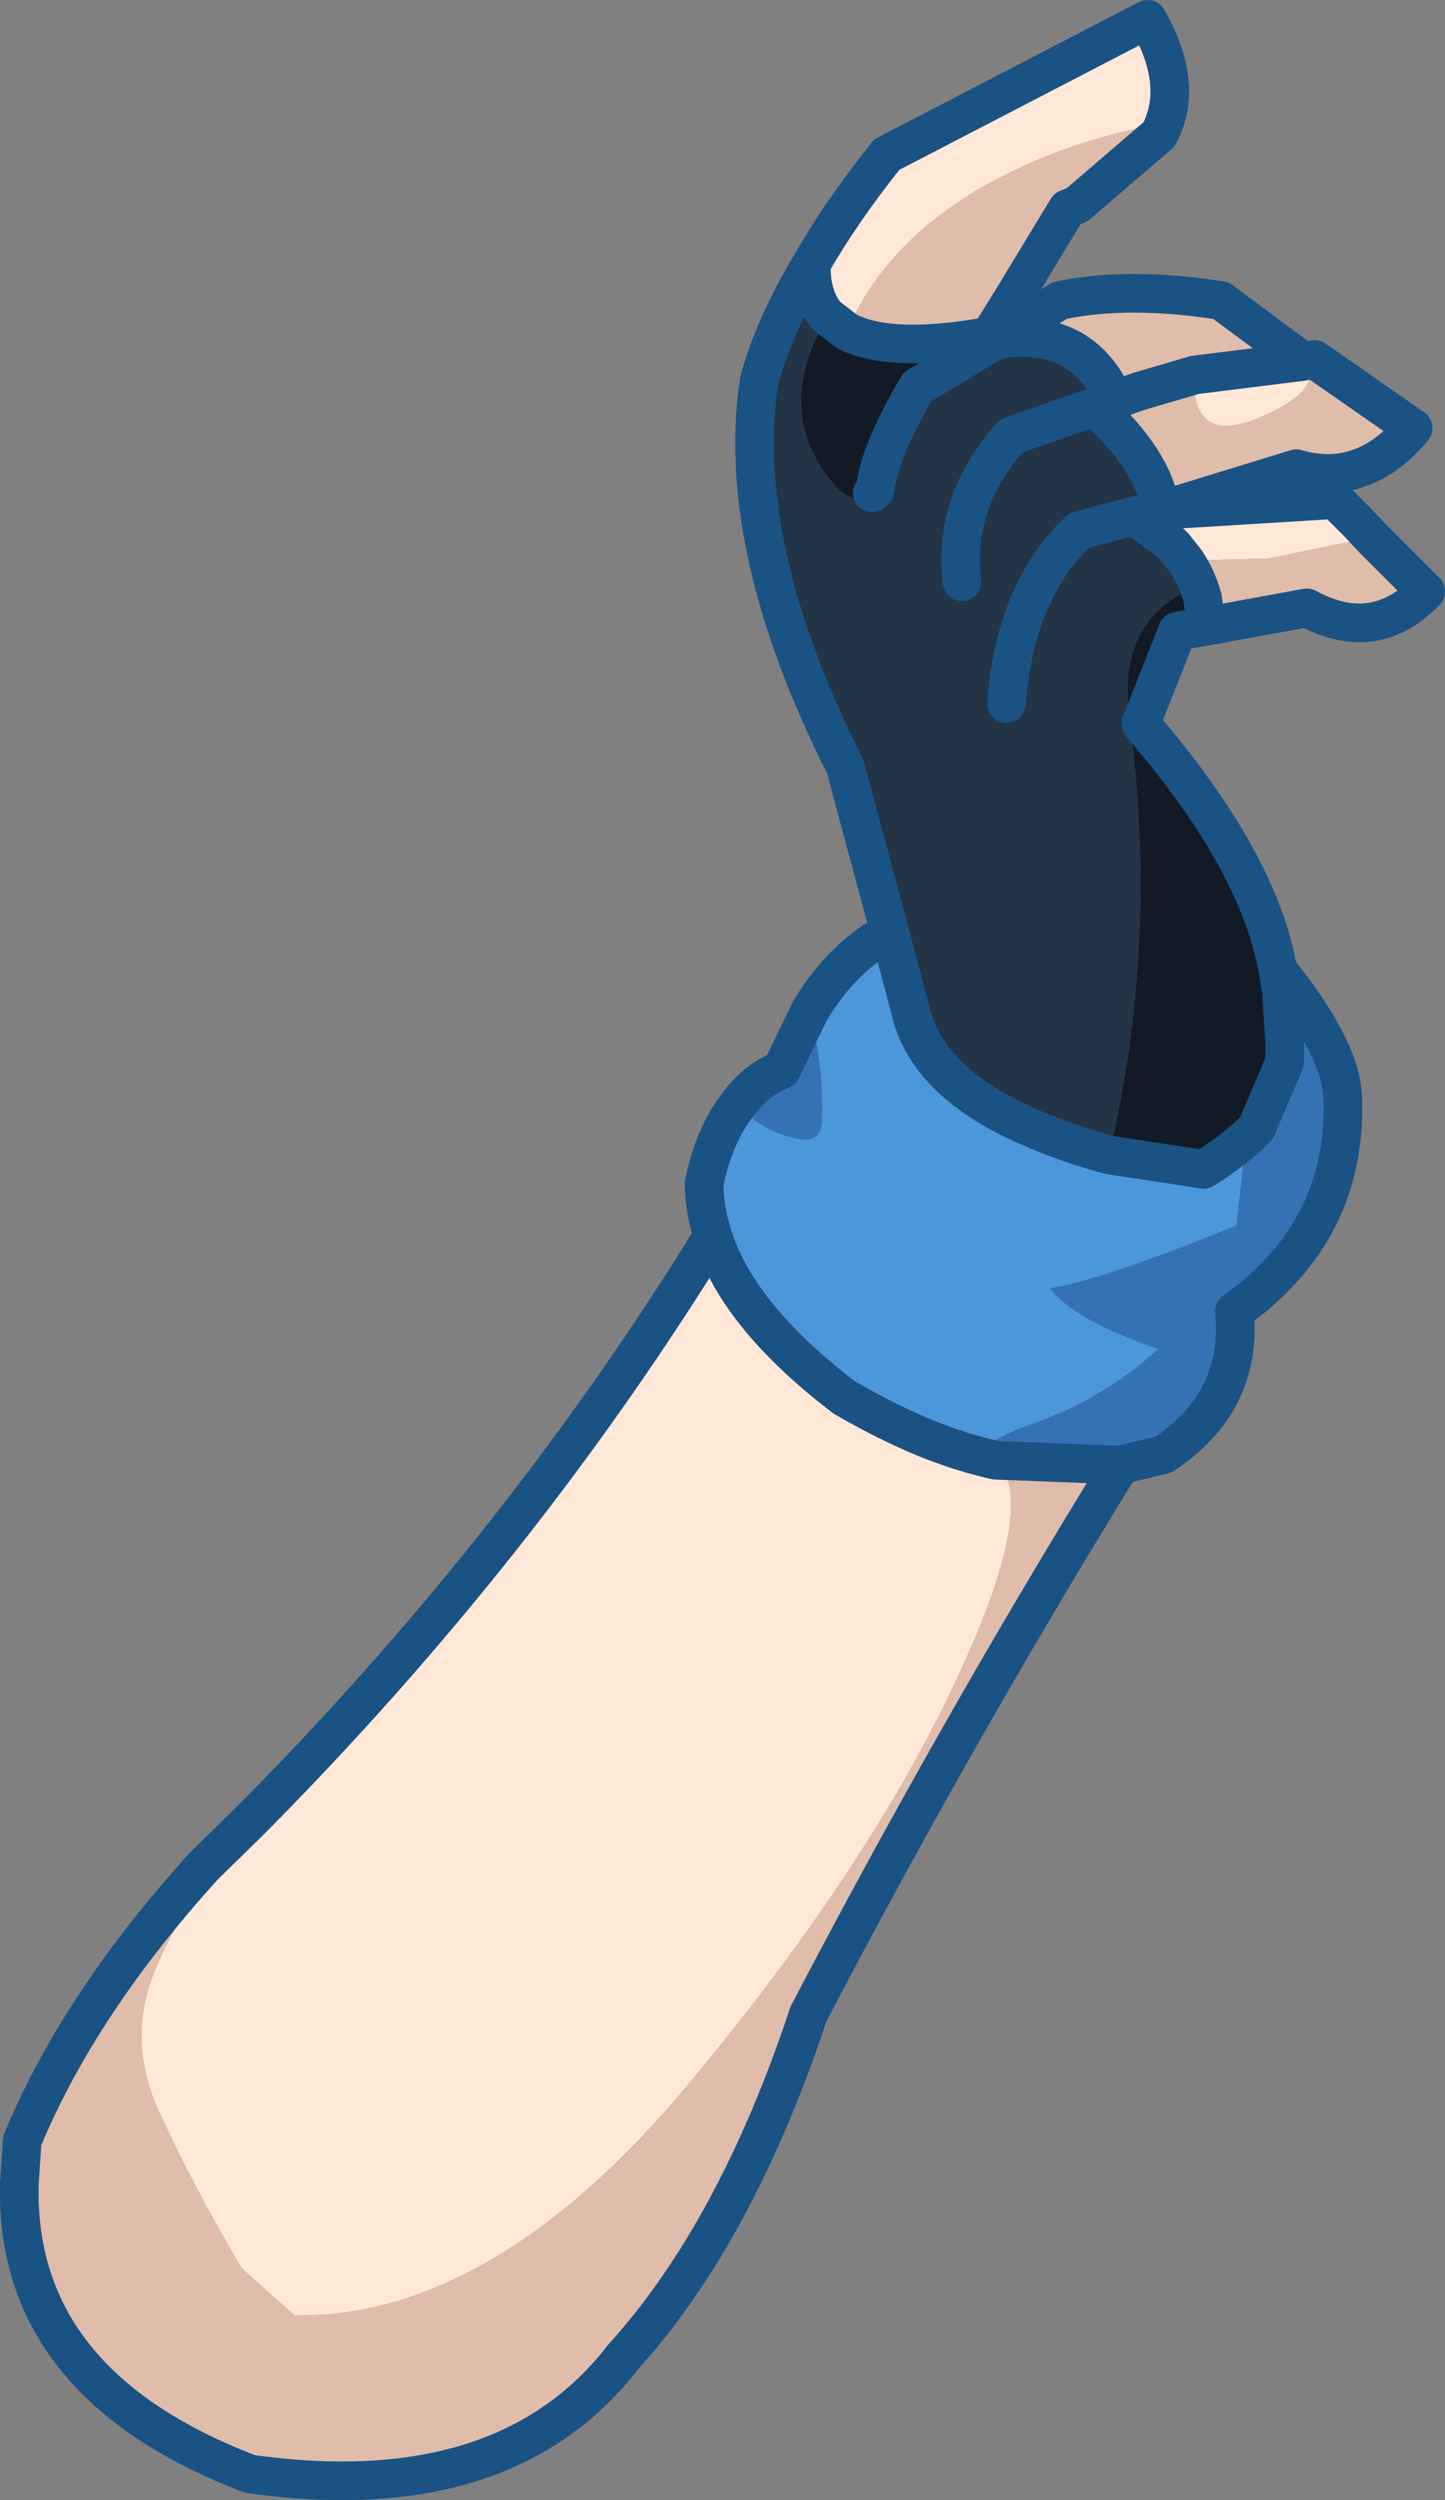 <?xml version="1.0" encoding="UTF-8" standalone="no"?>
<svg xmlns:xlink="http://www.w3.org/1999/xlink" height="129.35px" width="74.8px" xmlns="http://www.w3.org/2000/svg">
  <rect width="100%" height="100%" fill="#808080" stroke="none"/>
  <g transform="matrix(1.0, 0.0, 0.0, 1.0, 104.95, 173.5)">
    <path d="M-38.8 -123.3 L-38.25 -122.6 -38.6 -122.15 -38.8 -123.3 M-68.05 -109.55 Q-68.5 -110.95 -68.5 -112.3 -67.95 -114.85 -66.75 -116.35 -65.6 -115.0 -63.75 -114.6 -62.45 -114.3 -62.4 -115.5 -62.3 -118.35 -63.05 -121.15 -61.4 -123.95 -58.9 -125.3 L-57.85 -121.35 Q-57.1 -117.85 -52.55 -115.6 -50.15 -114.45 -47.55 -113.75 L-42.65 -113.0 Q-40.95 -114.05 -39.9 -115.15 L-40.45 -114.55 -40.95 -110.1 Q-47.95 -107.25 -50.6 -106.85 -49.35 -105.2 -45.0 -103.7 -47.85 -101.1 -51.6 -99.8 -53.1 -99.3 -54.2 -98.5 -55.3 -99.05 -57.05 -99.1 -59.1 -99.95 -61.25 -101.2 -66.75 -105.4 -68.05 -109.55" fill="#4c97d9" fill-rule="evenodd" stroke="none"/>
    <path d="M-37.25 -154.85 Q-36.45 -153.25 -39.85 -151.85 -43.05 -150.55 -43.15 -153.65 L-43.1 -154.1 -37.5 -154.8 -37.25 -154.85 M-61.1 -156.35 L-62.15 -157.15 Q-63.0 -158.15 -62.95 -159.85 -61.4 -162.55 -59.05 -165.5 L-45.55 -172.5 Q-43.6 -169.1 -44.95 -166.55 L-44.7 -167.15 -46.5 -166.75 Q-50.25 -165.9 -53.6 -164.1 -59.1 -161.1 -61.1 -156.35 M-52.55 -158.0 L-53.45 -156.55 -53.4 -156.75 -52.55 -158.0 M-43.6 -144.5 L-43.65 -144.5 -44.15 -145.2 -44.35 -145.4 -46.0 -146.65 -46.3 -146.8 -44.85 -147.1 -35.85 -147.65 -34.65 -146.45 -33.9 -145.7 -33.95 -145.7 -34.65 -146.45 -33.95 -145.7 -39.3 -144.6 -43.6 -144.5 -44.15 -145.2 -43.6 -144.5 M-92.0 -79.3 Q-78.0 -93.4 -68.05 -109.55 -66.75 -105.4 -61.25 -101.2 -59.1 -99.95 -57.05 -99.1 -55.2 -98.35 -53.4 -97.95 -55.2 -98.35 -57.05 -99.1 -55.3 -99.05 -54.2 -98.5 L-53.65 -98.15 -53.5 -98.05 -53.4 -97.95 Q-51.05 -95.8 -55.65 -86.15 -60.25 -76.5 -69.45 -65.5 -78.65 -54.55 -88.05 -53.75 L-89.7 -53.7 -92.45 -56.15 Q-94.9 -60.3 -96.65 -64.1 -98.45 -67.9 -96.95 -71.5 -95.5 -75.1 -92.0 -79.3" fill="#ffe8d7" fill-rule="evenodd" stroke="none"/>
    <path d="M-47.25 -152.8 L-48.3 -152.45 Q-45.25 -149.75 -44.85 -147.1 L-46.3 -146.8 -46.0 -146.65 -44.35 -145.4 -44.15 -145.2 -43.65 -144.5 -43.6 -144.5 Q-43.0 -143.65 -42.7 -142.55 L-43.25 -143.05 Q-47.15 -141.35 -46.5 -136.35 -44.95 -124.75 -47.55 -113.75 -50.15 -114.45 -52.55 -115.6 -57.1 -117.85 -57.85 -121.35 L-58.9 -125.3 -61.2 -133.85 Q-66.95 -145.25 -65.65 -153.8 -64.9 -156.6 -62.95 -159.85 -63.0 -158.15 -62.15 -157.15 L-62.85 -155.7 Q-64.45 -151.85 -62.05 -148.75 -60.75 -147.1 -59.8 -148.0 L-59.65 -148.15 -59.15 -149.05 Q-57.85 -152.0 -55.8 -154.45 L-56.15 -154.25 -56.25 -154.2 -56.6 -154.0 -55.8 -154.5 -55.75 -154.55 -54.7 -155.95 -53.75 -156.1 -54.1 -155.5 -53.4 -155.9 Q-49.0 -156.7 -47.25 -152.8 M-48.3 -152.45 L-52.6 -150.95 Q-55.65 -147.55 -55.15 -143.4 -55.65 -147.55 -52.6 -150.95 L-48.3 -152.45 M-54.1 -155.5 L-56.15 -154.25 -54.1 -155.5 M-52.85 -137.1 Q-52.4 -142.95 -49.1 -146.05 L-46.3 -146.8 -49.1 -146.05 Q-52.4 -142.95 -52.85 -137.1" fill="#233446" fill-rule="evenodd" stroke="none"/>
    <path d="M-43.1 -154.1 L-43.15 -153.65 Q-43.05 -150.55 -39.85 -151.85 -36.45 -153.25 -37.25 -154.85 L-36.9 -154.9 -31.8 -151.35 Q-34.4 -148.25 -37.85 -149.25 L-44.85 -147.1 Q-45.25 -149.75 -48.3 -152.45 L-47.25 -152.8 -46.0 -153.25 -43.1 -154.1 -46.0 -153.25 -47.25 -152.8 Q-49.0 -156.7 -53.4 -155.9 L-50.1 -157.95 Q-46.55 -158.7 -41.75 -157.95 L-37.5 -154.8 -43.1 -154.1 M-54.7 -155.95 Q-59.05 -155.3 -61.1 -156.35 -59.1 -161.1 -53.6 -164.1 -50.25 -165.9 -46.5 -166.75 L-44.7 -167.15 -44.95 -166.55 -49.2 -162.9 -49.7 -162.7 -52.55 -158.0 -53.4 -156.75 -53.45 -156.55 -53.75 -156.1 -54.7 -155.95 M-42.7 -142.55 Q-43.0 -143.65 -43.6 -144.5 L-39.3 -144.6 -33.95 -145.7 -31.15 -142.9 Q-33.8 -140.15 -37.3 -142.05 L-42.5 -141.1 -42.7 -142.55 M-46.95 -97.7 Q-55.55 -83.75 -63.1 -69.3 -66.85 -58.0 -72.7 -51.55 -78.8 -43.65 -92.0 -45.5 -104.2 -50.15 -103.95 -60.5 L-103.8 -62.75 Q-100.85 -69.85 -94.4 -76.95 L-92.0 -79.3 Q-95.5 -75.1 -96.95 -71.5 -98.45 -67.9 -96.65 -64.1 -94.9 -60.3 -92.45 -56.15 L-89.7 -53.7 -88.05 -53.75 Q-78.65 -54.55 -69.45 -65.5 -60.25 -76.5 -55.65 -86.15 -51.05 -95.8 -53.4 -97.95 L-46.95 -97.7" fill="#e0bcaa" fill-rule="evenodd" stroke="none"/>
    <path d="M-38.25 -122.6 Q-35.55 -119.05 -35.45 -116.8 -35.15 -109.85 -41.05 -105.65 -40.6 -101.0 -44.7 -98.25 L-46.95 -97.7 -53.4 -97.95 -53.5 -98.05 -53.65 -98.15 -54.2 -98.5 Q-53.1 -99.3 -51.6 -99.8 -47.85 -101.1 -45.0 -103.7 -49.35 -105.2 -50.6 -106.85 -47.95 -107.25 -40.95 -110.1 L-40.45 -114.55 -39.9 -115.15 -38.45 -118.55 -38.45 -118.6 -38.45 -118.7 -38.45 -119.55 -38.6 -121.9 -38.6 -122.15 -38.25 -122.6 M-66.75 -116.35 Q-65.85 -117.6 -64.5 -118.15 L-63.05 -121.15 Q-62.3 -118.35 -62.4 -115.5 -62.45 -114.3 -63.75 -114.6 -65.6 -115.0 -66.75 -116.35" fill="#3572b4" fill-rule="evenodd" stroke="none"/>
    <path d="M-62.15 -157.15 L-61.1 -156.35 Q-59.05 -155.3 -54.7 -155.95 L-55.75 -154.55 -55.8 -154.5 -56.6 -154.0 -56.25 -154.2 -57.45 -153.5 Q-59.45 -150.1 -59.65 -148.15 -59.45 -150.1 -57.45 -153.5 L-56.25 -154.2 -56.15 -154.25 -55.8 -154.45 Q-57.85 -152.0 -59.15 -149.05 L-59.65 -148.15 -59.8 -148.0 Q-60.75 -147.1 -62.05 -148.75 -64.45 -151.85 -62.85 -155.7 L-62.15 -157.15 M-47.55 -113.75 Q-44.95 -124.75 -46.5 -136.35 -47.15 -141.35 -43.25 -143.05 L-42.7 -142.55 -42.5 -141.1 -44.0 -140.85 -45.9 -136.05 Q-39.8 -129.0 -38.8 -123.3 L-38.6 -122.15 -38.6 -121.9 -38.45 -119.55 -38.45 -118.7 -38.45 -118.6 -38.45 -118.55 -39.9 -115.15 Q-40.95 -114.05 -42.65 -113.0 L-47.55 -113.75" fill="#121b25" fill-rule="evenodd" stroke="none"/>
    <path d="M-43.1 -154.1 L-46.0 -153.25 -47.25 -152.8 -48.3 -152.45 Q-45.25 -149.75 -44.85 -147.1 L-37.85 -149.25 Q-34.4 -148.25 -31.8 -151.35 L-36.9 -154.9 -37.25 -154.85 -37.5 -154.8 -43.1 -154.1 M-61.1 -156.35 L-62.15 -157.15 Q-63.0 -158.15 -62.95 -159.85 -61.4 -162.55 -59.05 -165.5 L-45.55 -172.5 Q-43.6 -169.1 -44.95 -166.55 L-49.2 -162.9 -49.7 -162.7 -52.55 -158.0 -53.45 -156.55 -53.75 -156.1 -53.4 -155.9 -50.1 -157.95 Q-46.55 -158.7 -41.75 -157.95 L-37.5 -154.8 M-59.8 -148.0 L-59.65 -148.15 Q-59.45 -150.1 -57.45 -153.5 L-56.25 -154.2 -56.15 -154.25 -54.1 -155.5 -53.4 -155.9 Q-49.0 -156.7 -47.25 -152.8 M-54.7 -155.95 Q-59.05 -155.3 -61.1 -156.35 M-58.9 -125.3 L-61.2 -133.85 Q-66.95 -145.25 -65.65 -153.8 -64.9 -156.6 -62.95 -159.85 M-53.75 -156.1 L-54.7 -155.95 M-53.75 -156.1 L-54.1 -155.5 M-55.15 -143.4 Q-55.65 -147.55 -52.6 -150.95 L-48.3 -152.45 M-44.15 -145.2 L-44.35 -145.4 -46.0 -146.65 -46.3 -146.8 -49.1 -146.05 Q-52.4 -142.95 -52.85 -137.1 M-42.7 -142.55 Q-43.0 -143.65 -43.6 -144.5 L-44.15 -145.2 M-42.5 -141.1 L-44.0 -140.85 -45.9 -136.05 Q-39.8 -129.0 -38.8 -123.3 L-38.25 -122.6 Q-35.55 -119.05 -35.45 -116.8 -35.15 -109.85 -41.05 -105.65 -40.6 -101.0 -44.7 -98.25 L-46.95 -97.7 Q-55.55 -83.75 -63.1 -69.3 -66.85 -58.0 -72.7 -51.55 -78.8 -43.65 -92.0 -45.5 -104.2 -50.15 -103.95 -60.5 L-103.8 -62.75 Q-100.85 -69.85 -94.4 -76.95 L-92.0 -79.3 Q-78.0 -93.4 -68.05 -109.55 -68.5 -110.95 -68.5 -112.3 -67.95 -114.85 -66.75 -116.35 -65.85 -117.6 -64.5 -118.15 L-63.05 -121.15 Q-61.4 -123.95 -58.9 -125.3 L-57.85 -121.35 Q-57.1 -117.85 -52.55 -115.6 -50.15 -114.45 -47.55 -113.75 L-42.65 -113.0 Q-40.95 -114.05 -39.9 -115.15 L-38.45 -118.55 -38.45 -118.6 -38.45 -118.7 -38.45 -119.55 -38.6 -121.9 M-38.6 -122.15 L-38.8 -123.3 M-46.3 -146.8 L-44.85 -147.1 -35.85 -147.65 -34.65 -146.45 -33.95 -145.7 -31.15 -142.9 Q-33.8 -140.15 -37.3 -142.05 L-42.5 -141.1 -42.7 -142.55 M-57.05 -99.1 Q-59.1 -99.95 -61.25 -101.2 -66.75 -105.4 -68.05 -109.55 M-53.4 -97.95 Q-55.2 -98.35 -57.05 -99.1 M-53.4 -97.95 L-46.95 -97.7" fill="none" stroke="#1a5283" stroke-linecap="round" stroke-linejoin="round" stroke-width="2.0"/>
  </g>
</svg>

